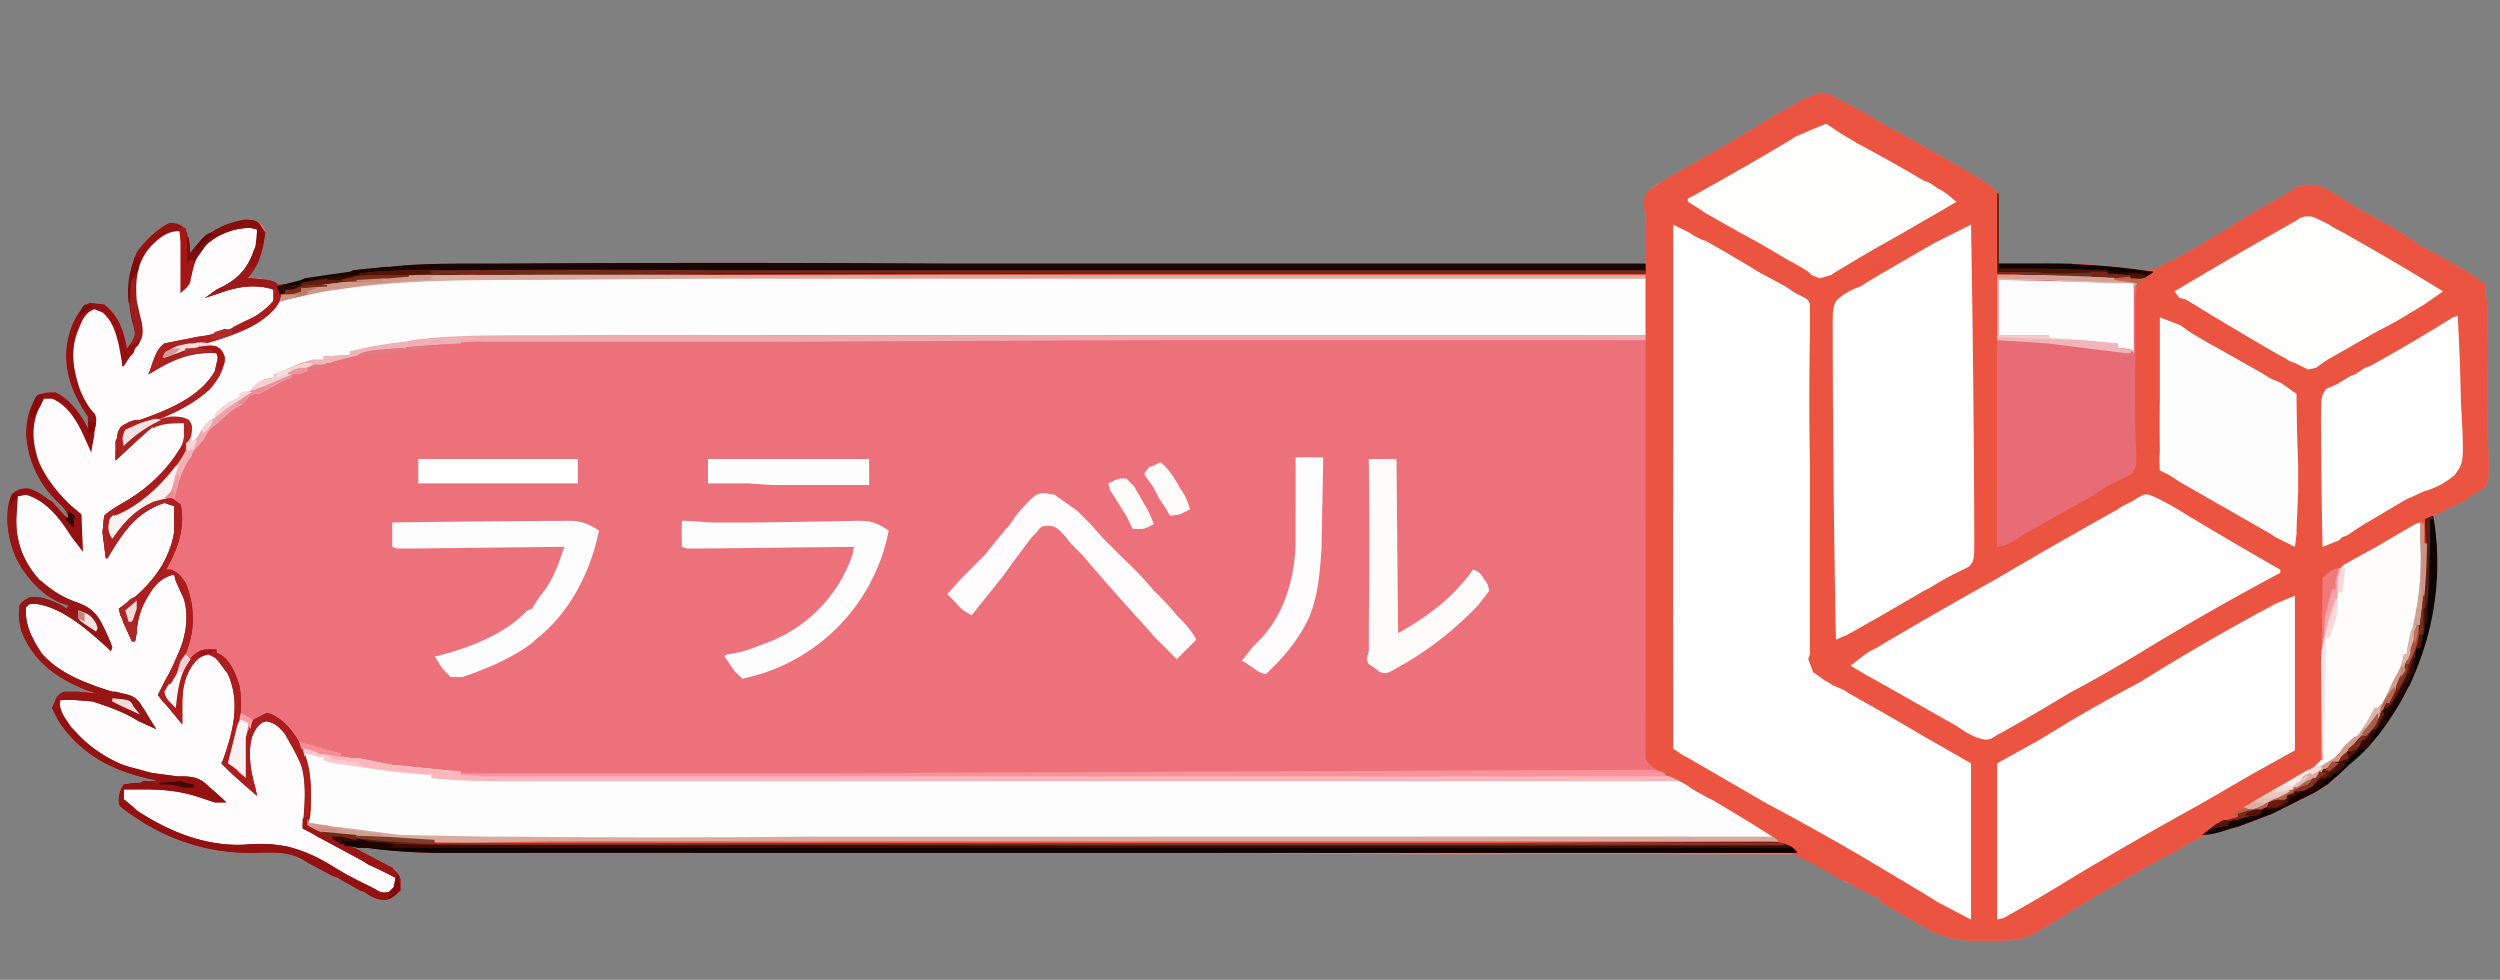 <svg xmlns="http://www.w3.org/2000/svg" width="1536" height="602"><rect width="100%" height="100%" fill="#808080" stroke="none"/><path fill="#EC717B" d="m1124 58 21 11a584 584 0 0 0 28 16c48 27 48 27 55 34v12a1962 1962 0 0 1 0 31h4a7814 7814 0 0 1 21 0 384 384 0 0 1 64 4c6 1 10-2 15-5l3-1a843 843 0 0 0 47-28l23-13 3-2 3-2c5-2 10-2 16 0a144 144 0 0 1 18 11l20 11a198 198 0 0 1 22 14 682 682 0 0 1 27 15l3 2 2 1 3 2 5 4v7l1 3a839 839 0 0 1 0 64 1405 1405 0 0 0 1 33c0 13 0 13-2 17l-6 4-3 2-3 2-3 2-3 1-4 2-10 5v4a171 171 0 0 1-52 149l-2 2c-6 6-12 11-19 15l-14 7-10 5-2 1-21 8-4 1-15 4-11 5-4 2-2 2-12 6a1514 1514 0 0 0-50 29l-21 13-5 3c-9 5-18 5-28 5h-9c-12 0-21-2-31-8l-9-5a1381 1381 0 0 1-19-11v-2l-3-1-8-4-4-2-3-2-3-1a4267 4267 0 0 1-15-9l-2-1a10524 10524 0 0 0-12-7h-9a16010 16010 0 0 0-21 0h-13a14021 14021 0 0 0-169 0h-4a781890 781890 0 0 1-174-1h-3a733543 733543 0 0 1-438 0 335 335 0 0 1-47-3l-3-1h-9l3 1a2873 2873 0 0 1 19 10l3 2c3 2 5 4 6 7v7c-3 3-5 5-9 6-5 0-9-2-13-5l-3-1a1226 1226 0 0 1-14-8l-3-1a906 906 0 0 0-15-8c-11-8-23-6-36-6-25 0-49-8-70-22l-3-2c-7-5-7-5-7-8 0-4 1-7 3-10l7-1h3l2-1h9l-3-1c-24-5-44-15-58-36l-4-8 2-5 1-2c2-2 3-3 6-3h7a125 125 0 0 1 8 0c-17-6-33-16-41-33-3-6-4-13-3-20 2-3 3-3 6-5 7-1 14 2 20 5l3 2 1-2-3-1c-12-4-23-16-29-28-5-12-8-27-3-39 3-3 5-4 10-4 5 1 9 4 13 7l2 1 8 9 2 1c-1-4-3-6-6-9a62 62 0 0 1-20-42c0-9 2-17 7-24 4-2 7-2 11-2 9 4 16 14 20 22v-7l-2-3c-9-14-14-29-10-46 2-8 6-17 13-21l9 1c9 7 12 16 14 27 4-5 4-5 5-10l-2-7c-3-14-3-28 3-42 5-7 12-14 20-18 3 0 5 0 8 2l3 4 2 13 1-2c7-10 16-15 28-18l3-1 9 1c3 2 4 3 5 6 0 11-5 21-11 29h9l6 3c5 2 11 0 16-1l6-2h3l23-4 2-1a2635 2635 0 0 1 20-2h2c17-2 35-2 52-2h12a22046 22046 0 0 1 281 0h112a5083850 5083850 0 0 0 315 0 1579796588 1579796588 0 0 0 0-32l-1-3c0-5 1-6 3-10l7-5 2-1 2-1 3-2 30-17 40-24 3-1a2999 2999 0 0 0 6-4l2-1c6-3 10-4 16-3Z"/><path fill="#EB5441" d="m1124 58 21 11a584 584 0 0 0 28 16c48 27 48 27 55 34v12a1962 1962 0 0 1 0 31h4a7814 7814 0 0 1 21 0 384 384 0 0 1 64 4c6 1 10-2 15-5l3-1a843 843 0 0 0 47-28l23-13 3-2 3-2c5-2 10-2 16 0a144 144 0 0 1 18 11l20 11a198 198 0 0 1 22 14 682 682 0 0 1 27 15l3 2 2 1 3 2 5 4v7l1 3a839 839 0 0 1 0 64 1405 1405 0 0 0 1 33c0 13 0 13-2 17l-6 4-3 2-3 2-3 2-3 1-4 2-10 5v4a171 171 0 0 1-52 149l-2 2c-6 6-12 11-19 15l-14 7-10 5-2 1-21 8-4 1-15 4-11 5-4 2-2 2-12 6a1514 1514 0 0 0-50 29l-21 13-5 3c-9 5-18 5-28 5h-9c-12 0-21-2-31-8l-9-5a1381 1381 0 0 1-19-11v-2l-3-1-8-4-4-2-3-2-7-3-3-2a741 741 0 0 0-37-19h-7a3605 3605 0 0 1-16 0h-13a13653 13653 0 0 0-167 0h-4a1000788 1000788 0 0 1-379-1H267v-2h-3a365 365 0 0 1-75-9v-3c2-14 3-29-3-42l-2-6 3 1 5 1 2 1 15 4v2h3a11712 11712 0 0 1 7 1h2l2 1 6 1a86 86 0 0 0 19 3 1700 1700 0 0 1 35 3v2l740 1v-2l-2-1c-4-1-8-4-10-8v-24a23204 23204 0 0 0 0-125v-2a735345 735345 0 0 0 0-109H804a1075312 1075312 0 0 0-98 0h-3a245187 245187 0 0 1-350 1c-66-1-66-1-132 9h-6v2l-10 1h-6v2l-10 2-12 5-8 2-1 3-4 2c-3 0-5 1-8 3l-1 3-4 3a193 193 0 0 0-20 14l-9 10c-1 2-3 4-6 5v-2l1-4v-3c0-3 0-3-2-5-3-3-5-2-9-2h-7c3-3 6-4 10-6 11-5 23-13 27-25l1-7c-1-3-1-3-4-5-9-2-18 0-26 4l-7 2c1-4 3-4 6-6l9-2c20-4 43-10 56-27l1-2c2-3 4-3 7-4h6v-2h2l8-1 3-1 14-2c39-7 80-5 120-5a13305 13305 0 0 0 126 0h4a532576 532576 0 0 0 233 0h4a1662713 1662713 0 0 0 312 0v-2a2035 2035 0 0 1 0-35l-1-3c0-7 0-7 3-11l3-2 2-1 2-2 2-1 2-1 3-2 30-17 40-24 3-1a2999 2999 0 0 0 6-4l2-1c6-3 10-4 16-3Z"/><path fill="#FEFEFE" d="m1028 138 10 5 3 2 4 2 3 1a1006 1006 0 0 1 34 20l2 1a5947 5947 0 0 0 13 7l3 2 3 2 2 1c6 3 6 3 7 6v19a2150 2150 0 0 0 0 78v32a15416 15416 0 0 0 0 86l-1 3 3 8 7 5 2 1 3 2 7 3 3 2a2216 2216 0 0 1 47 27l28 16v96l-21-11-3-2-25-15a1592 1592 0 0 0-74-42l-2-1-12-7-38-22-2-1-6-4v-39a22926 22926 0 0 1 0-145v-3a1129289 1129289 0 0 0 0-135Z"/><path fill="#FEFDFD" d="m184 456 3 1 5 1 2 1 15 4v2h3l5 1h4a7709736732 7709736732 0 0 1 20 4h2a1468 1468 0 0 0 40 4v2h214a340169 340169 0 0 1 102-1h3a77902 77902 0 0 0 233 0h4a17112 17112 0 0 0 159 0c16 0 29 0 42 10l9 5 4 2 20 12 16 10v1a773271 773271 0 0 1-350 0h-4a317819 317819 0 0 0-258 0h-4a69686 69686 0 0 0-139 0c-115 1-115 1-144-9v-3a1035 1035 0 0 0 0-14c1-10-1-18-4-27l-2-6ZM293 171h12a21928 21928 0 0 1 150 0h3a1613102 1613102 0 0 0 235 0h4a5056650 5056650 0 0 0 101 0h213v35H804a1075321 1075321 0 0 0-98 0h-3a245187 245187 0 0 1-225 0h-3a53742 53742 0 0 1-122 1c-66-1-66-1-132 9h-6v2l-10 1h-6v2l-10 2-12 5-8 2-1 3-4 2c-3 0-5 1-8 3l-1 3-4 3a193 193 0 0 0-20 14l-9 10c-1 2-3 4-6 5v-2l1-4v-3c0-3 0-3-2-5-3-3-5-2-9-2h-7c3-3 6-4 10-6 11-5 23-13 27-25l1-7c-1-3-1-3-4-5-9-2-18 0-26 4l-7 2c1-4 3-4 6-6l9-2c18-3 42-9 53-24 7-8 21-8 31-10h2a450 450 0 0 1 51-6l41-1Z"/><path fill="#FEFCFC" d="M157 139c2 2 2 2 2 5l-3 12v2c-4 10-11 15-20 20l-3 1-6 3 2-1c11-5 24-9 37-5l4 4c0 4-1 5-3 7-15 16-40 22-61 24h-5l-1 2-5 10-1 2-2 4 2-1c9-7 19-12 32-12h7c2 3 2 4 2 8-5 13-17 20-28 26-25 12-25 12-33 12a4047 4047 0 0 0-2 11v2l-1 2v5l2-2c10-10 21-21 35-21 5 0 5 0 7 2-1 16-12 27-23 38-8 7-17 13-27 18l1 25 1-2c3-7 7-12 12-18l2-2c5-6 13-10 21-12l5 1c2 3 1 6 1 9v3c0 17-9 32-22 44-10 9-10 9-13 9l1 2 3 7 1 2 1 3 1 2 1 4h2v-2c0-13 4-25 13-34 5-5 5-5 9-5h2a1875 1875 0 0 1 4 9c6 11 5 24 1 35-2 9-7 16-11 24l-3 6 13 17v-15c0-9 2-16 8-23 3-2 5-4 9-5 6 2 9 6 12 11 9 17 5 34-1 51l-2 6 8 8 3 2 2 2 2 2 5 4-1-2v-3l-1-2c-3-10-4-22 1-32l5-6c7 0 11 5 16 10 9 11 11 22 11 35v3c0 7 0 13-2 19l3 1 11 5 4 3 3 1 16 9a7371 7371 0 0 1 10 6l3 1 7 4c0 4 0 5-2 8-3 3-4 2-8 2l-8-4a2761 2761 0 0 0-8-4l-18-10a5229 5229 0 0 1-16-8c-4-3-8-4-13-3h-10c-10 0-20 0-30-2h-2c-20-5-37-14-53-27l1-6c13-4 29-1 41 2l3 1 18 5a3499 3499 0 0 0-8-7l-3-3-2-2c-4-3-6-2-10-2-25-1-49-9-67-26-5-6-12-13-12-21l3-3h10l11 2 3 1c9 3 17 7 24 11l7 3c-6-12-6-12-17-19l-12-3c-17-3-34-14-44-28-4-7-7-15-6-23 2-2 3-3 6-3 19 4 33 16 47 29a4860 4860 0 0 0-6-13l-1-2-1-3c-2-5-5-6-10-8-18-8-31-18-39-35-2-7-2-12-2-19v-2c0-5 0-9 2-13 5-1 8 0 12 2 12 8 20 20 27 32v-22l-4-2c-13-12-24-25-26-44-1-9 1-16 5-24 2-2 2-2 5-2 7 1 13 8 17 14l4 7 1 2 3 8c2-6 5-15 2-21l-2-3c-9-11-12-27-11-40 2-8 6-16 12-22 3 0 5 0 8 3 8 9 10 20 12 32l6-8 1-2c3-4 4-6 4-11l-1-3-1-3-1-3c-2-12-3-26 3-37 5-6 11-13 18-16h5c2 2 2 2 2 5v7a1294 1294 0 0 1 0 25c3-3 4-6 5-10 2-10 6-16 14-22 8-5 17-7 26-7Z"/><path fill="#931211" d="m159 137 4 6c-1 10-4 21-11 28h2a483322395 483322395 0 0 0 13 3c5 2 11 0 16-1l6-2h3l23-4 2-1a2635 2635 0 0 1 20-2h2c17-2 35-2 52-2h12a22046 22046 0 0 1 281 0h112a5083850 5083850 0 0 0 315 0v6H797a1154666 1154666 0 0 0-102 0h-3a263246 263246 0 0 1-363 1c-61-1-61-1-122 6l-22 2v2h-3c-6 1-6 1-11 6l-1 3c-12 16-37 21-55 25l-4 1c-3 0-5 1-7 3h-3l1 2 2-1 4-1 3-2c7-3 14-3 22-2 3 2 3 3 5 6 0 8-4 14-9 20-14 13-34 20-52 26l-1 8 2-2c9-8 9-8 15-11l2 1-10 9-14 13v-12l1-2c0-3 1-6 4-8l4-2 3-1h3c17-6 37-14 46-30l2-9-1-2c-16-1-27 4-40 12l-2 1 1-2 2-6c2-5 3-8 7-11l20-4c17-2 35-9 47-22v-7c-11-4-22-2-33 2l-3 1-6 2 7-5c13-6 19-12 24-27l1-10-4-1c-11 0-20 4-28 11-6 6-7 13-9 21-1 4-3 5-6 8v-3a5969 5969 0 0 0 0-26v-8l-1-1c-7 0-12 4-17 9-9 10-10 21-9 34l3 13c1 5 1 8-1 12l-1 2-2 2-1 3-2 2-4 6h-1v-2a851 851 0 0 0-2-11c-2-8-4-15-10-20l-5-2c-6 2-8 8-10 13-5 12-3 24 1 36 2 5 5 11 9 15 2 3 1 7 0 10v3l-2 11-4-9c-4-9-10-20-20-24h-5l-2 4-1 2c-5 10-4 22 0 33 4 9 10 17 17 24l2 2 7 6 1 23-7-9c-7-11-15-22-28-26l-5 1-1 14v2c0 13 5 25 14 35 7 6 14 11 23 14 8 3 12 6 16 14a148 148 0 0 1 5 11l1 3-1 2-2-2c-12-11-28-25-44-27-4 0-4 0-6 2-1 11 4 20 10 29 11 12 27 18 43 23h2l4 1c5 1 8 2 11 6a189 189 0 0 1 5 8l5 8-11-5c-8-5-16-8-25-11l-3-1-12-1h-8c-1 7 3 11 7 17l2 2a80 80 0 0 0 48 26l15 2c8 0 13 0 19 6a272 272 0 0 1 9 8l2 2h-7l-3-1-6-2c-12-4-22-5-35-5H76v6l6 5 2 2c20 13 42 22 66 21 21-2 36 2 54 13a196 196 0 0 0 20 11l6 3c3 2 5 3 9 2l3-3 1-6-2-1-15-7-3-2-26-14-2-1-3-2-6-3v-2c2-19 3-38-9-54-3-4-7-8-12-10l-5 1c-7 8-7 17-6 27a155 155 0 0 0 4 18l-15-13-2-2-5-5 1-2c6-17 11-35 3-53l-6-8-2-2-4-2c-5 1-7 3-10 7-5 8-6 15-6 24v12l-10-12-2-2-3-4 4-8c9-16 17-33 12-51l-5-11-1-4c-9 2-13 8-17 15a45 45 0 0 0-6 21l-1 5h-2l-4-9-1-2-1-3-1-2-1-4 6-4c14-11 25-25 28-43v-16l-6-2c-18 6-26 19-35 34h-1l-1-8-1-8 1-10c4-4 10-7 15-10 13-8 25-19 33-33l3-3c-2 14-14 25-24 33-8 5-15 11-23 15v6l1 5 1-2 10-11 2-1c6-6 13-11 22-11l7 5c3 14-2 28-9 40h3c5 2 6 4 9 8 5 12 6 26 2 38-3 10-7 19-13 27v5l4 6v-3c1-8 2-14 6-21l2-3c3-4 7-8 12-8h6v2l2 1c6 3 10 12 12 19 2 10 1 19-1 28v3l-4 10v8l4 4 2 2 2 1v-13c0-9 2-15 6-22l8-4c8 2 14 9 18 15 7 11 9 21 9 35v3c0 6 0 11-2 16l5 1 3 1 27 4h4l12 1 8 1 19 1v2h240a854913 854913 0 0 1 114 0h3a196218 196218 0 0 0 262 0h4a43146 43146 0 0 0 196-1c7 0 13 1 18 6v1H861a4388064 4388064 0 0 1-115 0h-4a1005706 1005706 0 0 0-265 0h-4a220993 220993 0 0 0-199 0 333 333 0 0 1-47-3l-3-1h-9l3 1a2873 2873 0 0 1 19 10l3 2c3 2 5 4 6 7v7c-3 3-5 5-9 6-5 0-9-2-13-5l-3-1a1226 1226 0 0 1-14-8l-3-1a906 906 0 0 0-15-8c-11-8-23-6-36-6a125 125 0 0 1-73-24c-7-5-7-5-7-8 0-4 1-7 3-10l7-1h3l2-1h9l-3-1c-24-5-44-15-58-36l-4-8 2-5 1-2c2-2 3-3 6-3h7l11 1-3-1c-17-6-33-16-41-33-3-6-4-13-3-20 2-3 3-3 6-5 7-1 14 2 20 5l3 2 1-2-3-1c-12-4-23-16-29-28-5-12-8-27-3-39 3-3 5-4 10-4 5 1 9 4 13 7l2 1 8 9 2 1c-1-4-3-6-6-9a62 62 0 0 1-20-42c0-9 2-17 7-24 4-2 7-2 11-2 9 4 16 14 20 22v-7l-2-3c-9-14-14-29-10-46 2-8 6-17 13-21l9 1c9 7 12 16 14 27 4-5 4-5 5-10l-2-7c-3-14-3-28 3-42 5-7 12-14 20-18 3 0 5 0 8 2l3 4 2 13 1-2c8-11 19-16 32-19 4 0 6 0 9 2Z"/><path fill="#FEFEFE" d="M1410 366v95l-27 15-12 7-19 11a2409 2409 0 0 0-80 46 954 954 0 0 1-41 24l-4 1v-96l27-15 18-11a1006 1006 0 0 1 43-24 1378 1378 0 0 1 83-48l7-3 5-2ZM1323 305a163 163 0 0 1 20 11 2837 2837 0 0 0 58 34v2l-2 1a1715 1715 0 0 0-84 48 840 840 0 0 1-44 25 1304 1304 0 0 1-41 24l-2 1-5 3c-4 1-5 0-9-1l-6-3-3-2-3-2a14944 14944 0 0 0-53-30l-2-1-10-6 9-7 3-2 4-2 5-3a3252 3252 0 0 1 68-39 3418 3418 0 0 1 75-43l3-2 6-3c8-5 8-5 13-3ZM1211 138a13393 13393 0 0 1 2 191c0 15 0 15-3 19l-12 6a233 233 0 0 0-12 7l-4 2a2218 2218 0 0 1-47 27l-7 3a10203 10203 0 0 1-2-191c0-12 0-12 2-17 4-4 9-7 15-9l8-5a7242 7242 0 0 1 38-22l22-11Z"/><path fill="#E76C76" d="m1227 169 72 1v2h2l13 1-1 2-1 7v35a2164 2164 0 0 0 0 51c1 18 1 18-2 23l-12 6-4 2-3 2-3 2-3 2a11169 11169 0 0 0-41 23l-3 2-5 3-2 1-2 1-5 1V169Z"/><path fill="#FEFEFD" d="m1420 133 3 1a862568928 862568928 0 0 0 8 4l3 2 4 2a1745 1745 0 0 1 63 37l-10 7-3 2a28742 28742 0 0 1-15 9l-15 8a4353 4353 0 0 1-28 16l-3 2-4 3-5 1-8-4-3-1-3-2-4-2a2444 2444 0 0 1-57-34l-4-1-3-4a3449 3449 0 0 1 74-43l3-2 3-1h4ZM1122 76l3 2a1234 1234 0 0 0 6 4l10 6a1030 1030 0 0 1 41 23l3 1 6 4 2 1 3 2 6 5a3777 3777 0 0 1-45 26l-2 1a2261 2261 0 0 0-27 16l-3 2-7 2-5-2-2-2-3-2-7-4-2-1-17-10-9-5-2-1a5039 5039 0 0 1-23-13l-3-2-3-2-5-3v-2l2-1a2073 2073 0 0 0 61-35l3-2a958 958 0 0 1 19-8Z"/><path fill="#FEFDFD" d="m1327 195 13 5 4 3 3 2 12 7 2 1a10782 10782 0 0 0 30 17l3 2 2 1 5 2 10 7a1141 1141 0 0 0 1 43v17l-1 23v3l-1 8-10-5-2-1-3-2a1021954337 1021954337 0 0 0-56-32l-3-2-3-2-6-3a81 81 0 0 1 0-12 1298 1298 0 0 1 0-32v-50Z"/><path fill="#FEFEFE" d="M1510 194a1484 1484 0 0 1 2 53c2 37 2 37-4 45-6 5-12 8-19 10l-11 5a7655 7655 0 0 1-27 16l-3 2-6 4-3 1-2 2-10 4a4000 4000 0 0 1-1-76c0-16 0-16 3-21l7-3 3-2 2-1 3-2 3-1 6-4 3-1a1105 1105 0 0 0 51-30l3-1Z"/><path fill="#FEFDFC" d="M1487 321a173 173 0 0 1-7 76l-1 5h-2v2c-1 7-4 12-7 17l-3 5-1 2-2 4-3 3c-3 1-3 3-4 6-3 6-8 11-13 15l-5 5c-7 7-14 14-23 17l-6 5a331034553 331034553 0 0 1-17 10l-3 1c-7 3-7 3-11 2l2-1 3-2 3-2a8131 8131 0 0 0 31-18l3-1 1-1 4-4v-9a861 861 0 0 0 0-50c0-10 2-18 6-28l3-12v-2l1-9c0-4 1-7 4-10l9-5 11-6a1644 1644 0 0 1 24-14l3-1Z"/><path fill="#190600" d="M291 162h12a22046 22046 0 0 1 281 0h112a5083850 5083850 0 0 0 102 0h213v6H797a1154675 1154675 0 0 0-102 0h-3a263246 263246 0 0 1-234 0h-3a57697 57697 0 0 1-126 1c-61-1-61-1-122 6l-22 2v2c-5 2-8 2-13 2l-2-5 15-4 2-1a1642 1642 0 0 1 28-4l2-1a2635 2635 0 0 1 20-2h2c17-2 35-2 52-2Z"/><path fill="#FEFDFD" d="M419 320h3l15 1h25a6180 6180 0 0 0 64-1h3c7 0 11 2 17 6a115 115 0 0 1-90 91l-5-5-2-3-4-6 2-1c8-1 14-3 21-6l3-1a88 88 0 0 0 53-55v-2l1-2h-4a43617 43617 0 0 1-91 1h-8l-3-1a210 210 0 0 1 0-16ZM241 321a11039 11039 0 0 1 106-1h3c7 0 12 2 18 6-5 25-18 51-39 67l-2 2c-12 9-26 15-40 20l-3 1h-7l-5-5-2-3-3-5h2c19-5 41-13 55-28l3-1 1-2 4-6c6-7 10-16 13-25l1-3 1-2h-4a43617 43617 0 0 1-91 1h-8l-3-1v-15Z"/><path fill="#0F0300" d="M204 514a853 853 0 0 1 19 2c21 4 43 3 65 3h13a14204 14204 0 0 0 227 0h94a367982 367982 0 0 0 266 0h3a51215 51215 0 0 0 203 0h3c4 1 5 2 7 5H861a4388064 4388064 0 0 1-115 0h-4a1005706 1005706 0 0 0-265 0h-4a220993 220993 0 0 0-199 0 352 352 0 0 1-67-6l-2-2-1-1v-1Z"/><path fill="#FEFCFC" d="m648 304 14 10 1 1 5 5 2 2 8 9 12 12a218 218 0 0 1 19 20 155 155 0 0 1 14 15c4 4 9 9 12 15l-12 12a4876 4876 0 0 0-13-13l-8-9a1562 1562 0 0 1-37-42l-7-7-4-5c-3-3-5-6-10-6-4 0-5 1-7 4l-3 3a667 667 0 0 0-17 23l-20 25c-4-2-7-4-10-8l-1-1-4-4 9-10 11-11 3-3 13-16 2-2 4-6c13-15 13-15 24-13Z"/><path fill="#EDABB0" d="M322 206h11a10092 10092 0 0 1 144 0h3a745554 745554 0 0 0 531 0v3h-2a1811515 1811515 0 0 0-305 0h-3a747910 747910 0 0 1-228 1h-3a164441 164441 0 0 1-167 0h-3a116 116 0 0 0-21 1 306 306 0 0 0-74 11l-2 1h-3l-3 1-8 2v2l-10 2v2l-3 1a12761 12761 0 0 0-17 9h-3l-3 1-1 2-4 4c-16 7-30 27-37 43l-2 6-2 8h-4c-10 1-20 7-26 14l-8 11c-2-3-3-6-2-10 0-3 2-4 5-6l2-1 4-2 2-2c14-8 27-20 34-35v-3l-2 1 1-4v-9c-7 0-13 0-19 3l-1-2-18 13 1-9 12-5 2-1a43 43 0 0 1 15-3c5 0 7 0 11 2 3 5 2 9 1 14 3-2 4-2 6-6 3-6 8-9 14-13l4-3 2-2a650 650 0 0 0 6-4l2-2 4-1v-2c2-3 5-5 8-6l5-1 1-1c3-3 5-3 9-5l7-3a100 100 0 0 1 7-2h7v-2l16-1v-2c11-3 23-5 34-6l4-1c23-3 46-3 69-3Z"/><path fill="#FEFBFB" d="M841 282h17l1 107c18-10 34-22 46-39 4 1 5 3 7 6l2 3 1 4-7 9-2 2a201 201 0 0 1-47 36c-7 4-7 4-11 3l-4-3-3-2c-2-3-1-4 0-8v-15a6057 6057 0 0 0 0-103Z"/><path fill="#FEFDFD" d="M1228 172a7452 7452 0 0 1 83 2v43l-1-2-5-1h-4v-3h-3l-24-1-15-2v-2h-31v-34Z"/><path fill="#FBB7BC" d="m184 456 3 1 5 1 2 1 15 4v2h3l5 1h4a7709736732 7709736732 0 0 1 20 4h2a1468 1468 0 0 0 40 4v2h2a633280 633280 0 0 1 314 0h4a261456 261456 0 0 0 234 0h3a57498 57498 0 0 0 175 0c6 0 10 0 15 3v1H817a1676293 1676293 0 0 1-100 0h-4a383086 383086 0 0 0-231 0h-4a84062 84062 0 0 0-158 0c-18 0-37 0-55-2v-2h-2a463 463 0 0 1-64-9v-2h-3l-8-2-1 2-3-9Z"/><path fill="#FEFCFC" d="M796 281h17l-1 52v3c-1 15-2 30-8 44l-1 2c-5 10-12 19-20 27l-2 2-3 3c-4 0-7-3-10-5l-3-2-2-1 7-9c18-16 25-39 26-62v-17a5758 5758 0 0 0 0-37Z"/><path fill="#AC1E1E" d="M114 271v6c-10 19-28 32-46 42v6l1 5 1-2 10-11 2-1c6-6 13-11 22-11l7 5c3 14-2 28-9 40h3c5 2 6 4 9 8 5 12 6 26 2 38-3 10-7 19-13 27v5l4 6v-3c1-8 2-14 6-21l2-3c3-4 7-8 12-8h6v2l2 1c6 3 10 12 12 19 2 10 1 19-1 28v3l-4 10v8l4 4 2 2 2 1v-13c0-9 2-15 6-22l8-4c8 2 14 9 18 15 7 11 9 22 9 35v9l-2 6h-2v-2c1-27 1-27-12-50-5-6-5-6-12-8-4 2-6 5-8 9-3 11-1 22 2 32l1 5a379 379 0 0 1-22-20l1-2c6-17 11-35 3-53l-6-8-2-2-4-2c-5 1-7 3-10 7-5 8-6 15-6 24v12l-10-12-2-2-3-4 4-8c9-16 17-33 12-51l-5-11-1-4c-9 2-13 8-17 15a45 45 0 0 0-6 21l-1 5h-2l-4-9-1-2-1-3-1-2-1-4 6-4c14-11 25-25 28-43v-16l-6-2c-18 6-26 19-35 34h-1l-1-8-1-8 1-10c4-4 10-7 15-10 14-8 25-19 33-33l2-3Z"/><path fill="#621A07" d="M198 511h11a47 47 0 0 0 11 2h7l10 1 10 1 20 1v2h829l1 2H854a1457680 1457680 0 0 1-115 0h-4a333008 333008 0 0 0-264 0h-4a73060 73060 0 0 0-233-2c-7 0-15-1-22-3h-6c-4 0-5-1-8-3v-1Z"/><path fill="#D7AA9F" d="m189 503 1 3h2l9 1 3 1h3a1314231428 1314231428 0 0 0 39 5l53 1h12a8811 8811 0 0 0 187 0 340107 340107 0 0 0 122 0h4a1702290 1702290 0 0 0 115 0h92a351494 351494 0 0 1 250 0h6c3 0 4 1 6 3H856a1044280 1044280 0 0 1-113 0h-4a237570 237570 0 0 0-258 0h-4a52015 52015 0 0 0-139 0c-69 1-69 1-103-2h-3c-35-2-35-2-43-8v-4Z"/><path fill="#6E2B19" d="M270 166h12a11662 11662 0 0 1 155 0h3a858856 858856 0 0 0 352 0h219v2H797a1154658 1154658 0 0 0-102 0h-3a263246 263246 0 0 1-234 0h-3a57697 57697 0 0 1-126 1c-61-1-61-1-122 6l-22 2v2c-4 2-8 2-12 2l2-1v-2l10-2v-2a147 147 0 0 1 27-3l9-1v-2c16-2 33-2 49-2Z"/><path fill="#D7ABA0" d="M280 169h12a11338 11338 0 0 1 153 0h3a836118 836118 0 0 0 240 0h3a2617274 2617274 0 0 0 104 0h216v2H796a1160861 1160861 0 0 0-102 0h-3a264667 264667 0 0 1-234 0h-3a58009 58009 0 0 1-127 1c-52 0-104 0-155 13l1-4 4-1 2-1h6v-2h2l8-1 3-1 16-2c22-4 44-4 66-4Z"/><path fill="#F9929A" d="M1023 475v2H811a3331554 3331554 0 0 1-100 0h-4a764517 764517 0 0 0-231 0h-3a168094 168094 0 0 0-170 0h-3l-17-1v-1h158a2628757 2628757 0 0 0 76 0h2a546258 546258 0 0 1 491-2h6l7 2Z"/><path fill="#931211" d="M34 431h2l1 4c5 15 20 26 34 33 6 3 13 4 19 6l4 1 15 2c8 0 13 0 19 6a272 272 0 0 1 9 8l2 2h-7l-3-1-6-2c-12-4-22-5-35-5H76v6l6 5 2 2c20 13 42 22 66 21 21-2 36 2 54 13a196 196 0 0 0 20 11l6 3c3 2 5 3 9 2l3-3 1-6-2-1-15-7-3-2-26-14-2-1-3-2-6-3v-6l3-1v5l12 3-2 2 3 1a945 945 0 0 1 35 19l3 1c3 2 5 4 6 7v7c-3 3-5 5-9 6-5 0-9-2-13-5l-3-1a1226 1226 0 0 1-14-8l-3-1a906 906 0 0 0-15-8c-11-8-23-6-36-6-25 0-49-8-70-22l-3-2c-7-5-7-5-7-8 0-4 1-7 3-10l7-1h3l2-1h9l-3-1c-24-5-44-15-58-36l-4-8 2-4Z"/><path fill="#120400" d="M1495 317a172 172 0 0 1-31 131c-6 8-13 16-21 22l-2 2c-6 6-12 11-19 15l-14 7-10 5-2 1-21 8-4 1c-6 2-12 4-18 4l9-7 4-1 9-3v-2a4053 4053 0 0 1 10-3l8-1 1-3 11-2v-2h2l2-1 1-3 7-2 3-3 1-2h2l1-2c1-3 3-3 6-4l2-2 1-2h4l1-2 5-5 6-7 2-2h3l1-2 3-4c3-3 4-5 5-9l3-5h2l5-11 3-6 3-11 6-20h2l1-8v-2a327 327 0 0 0 2-55l5-2Z"/><path fill="#FEFDFD" d="M435 282h99v16h-60l-14-1h-25v-15Z"/><path fill="#FEFEFE" d="M257 282h98v15h-98v-15Z"/><path fill="#961515" d="m8 307 2 1v12c0 14 5 26 14 36 7 6 14 11 23 14 8 3 12 6 16 14a148 148 0 0 1 5 11l1 3-1 2-2-2c-12-11-28-25-44-27-4 0-4 0-6 2-1 11 4 20 10 29 11 12 27 18 43 23h2l4 1c5 1 8 2 11 6a189 189 0 0 1 5 8l5 8-11-5c-8-5-16-8-25-11l-3-1-12-1h-8l-1 2-1-3 4-4h9l11 1-3-1c-17-6-33-16-41-33-3-6-4-13-3-20 2-3 3-3 6-5 7-1 14 2 20 5l3 2 1-2-3-1c-12-4-23-16-29-28-4-9-7-21-4-31l2-5Z"/><path fill="#EEB3B7" d="M286 207h7v1l-10 1v2h-4a321 321 0 0 0-70 10l-4 1-2 1h-3l-3 1-8 2v2l-10 2v2l-3 1-5 2-2 1-10 6h-3l-3 1-1 2-4 4c-16 7-30 27-37 43l-2 6-2 8h-4c-10 1-20 7-26 14l-8 11c-2-3-3-6-2-10 0-3 2-4 5-6l2-1 4-2 2-2c14-8 27-20 34-35v-3l-2 1 1-4v-9c-7 0-13 0-19 3l-1-2-18 13 1-9a1587 1587 0 0 1 27-9h2c5 0 7 0 11 2 3 5 2 9 1 14 3-2 4-2 6-6 3-6 8-9 14-13l4-3 2-2 4-3 2-1 2-2 4-1v-2c2-3 5-5 8-6l5-1 1-1c3-3 5-3 9-5l7-3 5-1 2-1h7v-2l16-1v-2a420 420 0 0 1 71-9Z"/><path fill="#AC2020" d="M159 149h1c1 9-3 15-8 22h2c13 1 13 1 16 3 2 3 3 5 3 8-2 8-10 13-17 17-14 8-29 13-45 15-3 0-5 1-7 3h-3l1 2 2-1 4-1 3-2c7-3 14-3 22-2 3 2 3 3 5 6 0 8-4 14-9 20-14 13-34 20-52 26l-1 8 2-2c9-8 9-8 15-11l2 1-10 9-14 13v-12l1-2c0-3 1-6 4-8l4-2 3-1h3c17-6 37-14 46-30l2-9-1-2c-16-1-27 4-40 12l-2 1 1-2 2-6c2-5 3-8 7-11l20-4c17-2 35-9 47-22v-7c-11-4-22-2-33 2l-3 1-6 2 7-5c13-6 19-12 24-26l2-3Z"/><path fill="#390C03" d="M204 514a853 853 0 0 1 19 2c21 4 43 3 65 3h13a14239 14239 0 0 0 191 0 364514 364514 0 0 0 248 1h4a3286906 3286906 0 0 1 356 0v1H848a4707475 4707475 0 0 1-119 0h-4a1079035 1079035 0 0 0-275 0h-3a237118 237118 0 0 0-227 0l-4-1c-4 0-8-2-12-5v-1Z"/><path fill="#7E3E2D" d="m219 513 48 3v2h829v1H856a1417777 1417777 0 0 1-113 0h-4a323629 323629 0 0 0-443 0c-26 0-51-1-77-4v-2Z"/><path fill="#080200" d="M1227 119h1v43h9a14066 14066 0 0 1 16 0 429 429 0 0 1 70 5c-5 4-7 4-13 4h-3l-21-1-59-2v-49Z"/><path fill="#EFB5B8" d="M1227 169a15371 15371 0 0 1 44 0h4l24 1v2h2l13 1-3 4v-3h-16l-22-1h-4l-10-1h-31v34h31v2h2l20 1 20 2v3l9 1-1 2h-3l-48-6-31-2v-40Z"/><path fill="#D09B8D" d="m1487 321 2 1v12h2c0 17-1 33-4 50h-2l-1 3c-6 26-6 26-11 35l-2 5-3 5h-2l-1 2c-6 16-6 16-13 19l-5 4-2 3h-2l-1 2c-2 3-4 6-8 7l-3 3-7 4-1 2-4 1-8 5-2-1 2-1 3-3c1-3 2-3 5-4l13-8 5-3 1-2c1-3 4-5 6-7l2-2 3-1 1-2 4-6 4-7 1-2h2l2-1 1-2 7-15c3-5 5-9 6-15h2v-3l3-12a181 181 0 0 0 5-55v-11Z"/><path fill="#FEFBFB" d="M713 284c5 4 8 9 11 14l1 2c3 4 5 8 6 13l-4 2-2 1-6 1-3-5-2-3-2-3-3-6-2-3-3-4-1-2 3-4 3-1 2-1 2-1ZM692 294l5 5 1 2a236330754 236330754 0 0 0 7 12l1 2 3 7-4 2-3 1h-6l-2-4-1-2-1-2-10-16-1-4 4-2 3-1h4Z"/><path fill="#AD2323" d="M114 271v6c-10 19-28 32-46 42v6l1 5 1-2 10-11 2-1c4-5 9-8 15-10 3 0 4 1 6 3h-2c-16 5-24 16-32 29l-3 5h-1l-1-8-1-8 1-10c4-4 10-7 15-10 14-8 25-19 33-33l2-3Z"/><path fill="#5A2011" d="m1494 317 1 2h-2v2c2 22 4 56-6 77h-2l-1 2v4l-1 3-3 7h-2v2c-2 7-5 14-11 20h-2l1-4h2l5-11 3-6 3-11 6-20h2l1-8v-2a327 327 0 0 0 2-55l4-2Z"/><path fill="#FAF1F1" d="m110 286-1 2-1 7c-2 8-2 8-5 11l-8 2c-12 5-19 13-26 23-2-3-3-6-2-10 0-3 2-4 5-6a11438933551 11438933551 0 0 1 8-5c9-5 17-12 24-20 4-4 4-4 6-4Z"/><path fill="#F1797B" d="M1438 349c-1 11-2 22-6 33-4 10-5 18-5 29a1585 1585 0 0 1 0 17v39h-1a19218 19218 0 0 1 1-112c3-3 7-6 11-6Z"/><path fill="#CE988B" d="m267 169-2 1v2h-3c-19 1-38 3-56 6h-3l-31 7 1-4 4-1 2-1h6v-2h2l8-1 3-1 16-2c18-3 35-4 53-4Z"/><path fill="#FAF1F2" d="m148 441 5 3-2 9v25l-1-1-2-2-2-2-6-4 3-12 3-12 2-4Z"/><path fill="#4B1103" d="m1464 436 1 4-3 5-1 2-5 5-2 3h-4v3c-1 4-2 6-5 8h-2v2h-2v2c-5 5-11 9-18 11l-5 4c-4 2-5 2-9 1l4-2 2-1 4-1 2-4h2l1-2c1-3 3-3 6-4l2-2 1-2h4l1-2 5-5 6-7 2-2h3l1-2 3-4c3-3 4-5 5-9l1-1Z"/><path fill="#0D0300" d="M1493 319h2c6 34-1 72-15 103l-2-3 2-3 4-13 1-5h2l5-32v-2l1-27a9639 9639 0 0 1 0-18Z"/><path fill="#9A1514" d="M189 502v5l12 3-2 2 3 1 13 7 3 2a997 997 0 0 1 23 11l3 5v2l-58-31v-6l3-1Z"/><path fill="#880D0D" d="m159 137 4 6-2 10c-2-2-3-2-3-5v-7l-4-1c-10 0-21 4-28 11l-5 7-1 2h-4l-1 3v-17h1l1 10 3-4c8-10 18-15 30-17 4 0 6 0 9 2Z"/><path fill="#9B1919" d="M159 149h1c1 9-3 15-8 22h2c11 1 11 1 16 3v4l-4-1c-11-2-20-1-31 3l-3 1-6 2 7-5c13-6 19-12 24-26l2-3Z"/><path fill="#D09F93" d="m1487 321 2 1v12h2c0 17-1 33-4 50h-2l-1 3-7 23h-1l1-8h2v-3l3-12a181 181 0 0 0 5-55v-11Z"/><path fill="#D3A296" d="M1227 169a12760 12760 0 0 1 44 0h4l24 1v2h2l13 1-3 4v-3h-2l-21-1-61-2v-2Z"/><path fill="#611E0D" d="M228 169a185516151 185516151 0 0 0 23 0v1h-3a438 438 0 0 0-63 7v2c-4 2-8 2-12 2l2-1v-2l10-2v-2a150 150 0 0 1 27-4h3l4-1h9Z"/><path fill="#AE2525" d="M105 256c5 0 7 0 11 2 3 4 2 6 1 11-2 3-2 3-5 4l1-4v-9c-7 0-13 0-19 3l-1-2-18 13 1-9a1587 1587 0 0 1 14-6l15-3Z"/><path fill="#AA1C1C" d="M114 271v6c-9 16-27 34-44 40 1-6 5-7 9-10 14-9 25-20 33-34l2-2Z"/><path fill="#6D3227" d="M1227 119h1v48h14a19589 19589 0 0 1 39 0c24 0 24 0 28 2v2l-23-1-59-2v-49Z"/><path fill="#FBEAE7" d="m1424 470 3 2-10 5-5 5-11 7-2 1-6 3-3 1c-7 3-7 3-11 2l2-1 43-25Z"/><path fill="#A51717" d="M110 140h4l1 6v3l1 2v9l3-1-1 7v2l-1 3v2c-1 3-4 5-6 7v-3a5852 5852 0 0 0 0-26v-2l-1-9Z"/><path fill="#AE2525" d="m82 367 2 1-2 3 3-2-3 12h2l-1 13h-2l-4-9-1-2-1-3-1-2-1-4 5-4 2-2 2-1Z"/><path fill="#E99097" d="M191 226h-2v2l-10 2v2l-3 1-5 2-2 1-10 6h-3l-3 1-1 2c-1 3-4 3-7 5-4 2-8 6-11 10l-6 4c7-18 36-29 52-36l2-1c3-2 6-3 9-1Z"/><path fill="#9B1D1D" d="M81 171h2v3c0 8 1 16 4 24v10l-6 4v-2l1-2 1-2-1-8c-2-6-2-11-2-17v-3l1-7Z"/><path fill="#100400" d="M1228 162h45v2h8v1h-53v-3Z"/><path fill="#4E1305" d="M1228 165a11715 11715 0 0 1 29 0l38 1v1l-23 1h-14l-10-1h-20v-2Z"/><path fill="#FBF5F5" d="m114 402 3 3-2 3c-5 8-6 18-7 27-6-6-6-6-7-10l4-7a1689 1689 0 0 0 6-12l3-4Z"/><path fill="#FBE4E2" d="M1435 368h1c1 9-2 16-5 24h-2l-1 72h-1a3190 3190 0 0 1-1-56c0-10 2-19 6-28l3-12Z"/><path fill="#6C200C" d="M1485 384h1c1 7-1 12-4 19l-2 9c-3 8-7 16-12 23l-3 1 1-4h2l5-11 3-6 3-11 6-20Z"/><path fill="#AA1D1C" d="m170 177 3 4c-3 9-9 14-17 18l-2 1c-4 3-8 4-12 5l1-4 8-4c7-3 14-7 18-14v-5l1-1Z"/><path fill="#B1614D" d="m1419 478 2 1c-3 4-6 5-11 7l-3 3h-2v2l-2 1h-3l-3 1-4 2c-4 4-10 4-15 5l-3 1h-3c3-3 6-4 10-5 9-2 16-6 23-10l3-2 9-5 2-1Z"/><path fill="#E37880" d="M283 211v1h-14v2a9910 9910 0 0 1-50 5c3-3 7-3 11-4h2a1251 1251 0 0 1 51-4Z"/><path fill="#1B0601" d="M204 514c7 0 15 1 22 3l15 1v3h-14c-9 0-16-1-23-6v-1Z"/><path fill="#EEB0B5" d="M293 207v1l-10 1v2h-4l-29 2 1-3 42-3Z"/><path fill="#D09E91" d="m189 503 1 3h2l30 5 11 1 4 2c-38-1-38-1-48-7v-4Z"/><path fill="#C89488" d="m1487 321 2 1v12h2l-2 38h-1v-3l-1-48Z"/><path fill="#F5D1D4" d="M187 223h6c-3 3-6 3-9 5l-21 9-8 3c1-3 2-4 5-6l6-1 3-2c3-3 5-3 9-5l9-3Z"/><path fill="#F6A1A8" d="M1437 349h1c-1 14-4 28-9 41h-1c0-6 0-11 2-16v-2a1032 1032 0 0 1 3-10h2v-6l1-3 1-4Z"/><path fill="#7F0D0D" d="m132 143 2 1-7 6-7 10h-4l-1 3v-17h1l1 10 1-2c9-11 9-11 14-11Z"/><path fill="#681A06" d="m1433 468 4 1c-1 3-3 5-6 7l-2 1-2 2-2 2c-10 6-10 6-14 6l-2-1 4-2 2-1 4-1 2-4h2l1-2c1-3 3-3 6-4l3-4Z"/><path fill="#5F1806" d="M1489 366h1v15l-3 17h-2a294768461 294768461 0 0 1-6 16c0-5 1-9 3-13 4-9 5-18 6-27l1-8Z"/><path fill="#521404" d="M265 166v2a321 321 0 0 1-44 1v-1c15-2 29-2 44-2Z"/><path fill="#FBC9CD" d="m186 459 17 5v2l4 1h5l2 1h5l4 3-9-1h-2c-5-1-9-1-13-3v-2h-3l-8-2-1 2-1-6Z"/><path fill="#AD2121" d="m114 394 2 1-7 18-1 2-3 5-4 1 6-14 4-9 3-4Z"/><path fill="#260901" d="M1483 404c1 4 1 5-1 9l-1 3-2 4v2l-4 8h-3l-1 2c-1 4-3 6-6 8v-4l4-3c4-6 7-12 9-19h2l3-10Z"/><path fill="#F4E2E2" d="m99 258-2 1c-8 4-15 9-21 15-1-4-1-6 1-10l9-4 3-1c7-2 7-2 10-1Z"/><path fill="#F2B0B5" d="m117 278 1 2-3 4c-4 7-6 14-8 22h-6l2-1c3-4 3-6 4-11l2-6h2l1-3c1-3 2-5 5-7Z"/><path fill="#E5BFB6" d="m1403 485 4 1-7 4-3 1c-13 7-13 7-18 5l8-5 2-1c5-3 8-5 13-4l1-1Z"/><path fill="#7B2D1A" d="M237 169a3051 3051 0 0 0 14 0v1a6104 6104 0 0 1-24 2l-4 1h-12l-2-2c9-2 18-2 28-2Z"/><path fill="#0A0200" d="m1449 460 4 1-10 9-2 2-8 7-3 3-2 1-3-1h2l1-2 5-6 3-2 5-2v-2h2v-2l5-4 1-2Z"/><path fill="#6B200C" d="m1464 436 1 4-3 5-1 2-5 5-2 3h-4l-1 5-6 2v-2l5-4 2-2 1-2h3l1-2 3-4c3-3 4-5 5-9l1-1Z"/><path fill="#F7D6D8" d="m155 241-2 1a255 255 0 0 0-22 16c1-5 4-7 7-9l2-2 7-3v-2c3-2 5-2 8-1Z"/><path fill="#7D2A15" d="M1391 498h-2v2l-9 2-3 1-3 1h-2l-3 1v2l-10 2a34 34 0 0 1 12-6l4-1v-2l6-2h10Z"/><path fill="#F4CBCE" d="M1228 206h31v2h12v1l-43-2v-1Z"/><path fill="#742714" d="M1285 167c19 0 19 0 24 2v2l-24-1v-3Z"/><path fill="#F1DCDB" d="M131 212v1h-2c-7 0-13 1-20 4l-9 3c1-4 3-4 6-6s6-2 10-3h2c5-1 8-1 13 1Z"/><path fill="#FBD5D8" d="M1435 368h1c1 9-2 16-5 24h-2l-2 4 3-13 5-15Z"/><path fill="#A81515" d="M122 213c9-1 9-1 13 1 3 3 3 5 3 9l-3 5h-2v-2l1-2v-3l-1-4-7-2h-5l1-2Z"/><path fill="#F3E1E0" d="M48 375c6 2 8 3 11 8l1 3-1 2a332 332 0 0 1-9-6c-2-2-2-2-2-5v-2Z"/><path fill="#210802" d="M1295 167h28c-5 4-7 4-14 4v-2l-14-1v-1Z"/><path fill="#471103" d="m1413 488-3 1-3 1-1 3c-4 4-9 4-15 4l2-1 1-3 11-2v-2c3-2 5-2 8-1Z"/><path fill="#BE7B6B" d="M185 177h10l-6 2v2l-17 4 1-4 4-1 2-1h6v-2Z"/><path fill="#750D0D" d="M83 158h3l-1 5v3l-3 4c-2 3-2 6-2 9v7h-1c-1-10 0-18 4-28Z"/><path fill="#A6523E" d="M1485 384h1c1 9-2 16-6 24h-2l7-24Z"/><path fill="#F0A9AE" d="M129 258h2l-1 2-2 5c-3 6-6 9-10 13 2-8 5-14 11-20Z"/><path fill="#F78A92" d="m184 456 3 1 5 1 2 1 15 4v2l-13-2c-4-2-7-3-11-3l-1-4Z"/><path fill="#7D2C18" d="M201 175v1l-16 1v2c-4 2-8 2-12 2l2-1v-2c9-3 17-3 26-3Z"/><path fill="#F0DCDA" d="M69 429c11 1 11 1 13 5l4 5-11-5-4-2-2-1v-2Z"/><path fill="#762816" d="m198 511 21 2v3h-10c-4-1-7-1-11-4v-1Z"/><path fill="#901313" d="M159 149h1c0 6 0 10-3 15h-4c3-11 3-11 6-15Z"/><path fill="#D5A69B" d="m1428 470-2 6-9 4-6 4-2-1 2-1 3-3c1-3 3-3 5-4 4-1 6-3 9-5Z"/><path fill="#DBB3A9" d="M1484 384c2 4-1 8-2 12l-1 3v2l-1 3-4 6 1-8h2v-3c2-12 2-12 5-15Z"/><path fill="#D1988D" d="m189 503 1 3h3l4 1h2l6 1 2 3c-13-1-13-1-18-4v-4Z"/><path fill="#FAD6D9" d="m1439 348 2 1-2 15h-2l-1 4c0-7 0-13 2-19l1-1Z"/><path fill="#B12D2D" d="m143 203-1 3-6 2h-3l-3 1-1-2 3-3 3-1 3-1 5 1Z"/><path fill="#280901" d="m1427 478 2 1-2 3h-2l-1 2-3 3h-3l-3 1h-2v-2l2-1 12-7Z"/><path fill="#88331E" d="m1425 474 4 1-1 1-2 1-2 2-3 4-4 2-2 1h-6l4-2 2-1 4-1 2-4h2l2-4Z"/><path fill="#890B0B" d="m25 242 2 1-2 6-2 3-3 4h-2l1-4 1-3c2-6 2-6 5-7Z"/><path fill="#2A0A01" d="M174 175h11c-3 3-6 3-10 3v2l-3 1-2-5 4-1Z"/><path fill="#800A0A" d="M244 538h1l1 9-6 5h-2l4-7 2-7Z"/><path fill="#2F0A01" d="m1459 448 1 2-3 5-1 3c-2 2-2 2-5 2h-2l1-5h2c3-1 3-3 5-6l2-1Z"/><path fill="#410903" d="m111 480 3 1 5 1v2h-6l-4-1-4-1h-7v-1l13-1Z"/><path fill="#DCB4AA" d="m1463 432 1 3-5 7-1 2-4 4-2-1 2-3 4-7 1-2 4-1v-2Z"/><path fill="#75301F" d="M1489 366h1l-1 24h-3l3-24Z"/><path fill="#F2DCDC" d="M84 369v5l-1 3-1 3-1 2h-2l-2-7 7-6Z"/><path fill="#EEA2A8" d="m145 247 2 1-2 2-16 14c0-4 1-5 4-8l6-5 2-1 4-3Z"/><path fill="#2E0A01" d="M213 169h8l-12 3h-8v-2l12-1Z"/><path fill="#EF99A0" d="M109 292h1c0 5-1 9-3 14h-6l2-1c3-4 4-8 6-13Z"/><path fill="#A85D4A" d="M1461 438v4c-1 4-4 7-7 10l-3-1 10-13Z"/><path fill="#C36350" d="m1319 171-7 6 1-3-14-2v-1l9-1h7l4 1Z"/><path fill="#C88F81" d="m237 171-2 1v2l-16-1v-1l18-1Z"/><path fill="#471003" d="m1442 466 1 2h-2v2l-5 4-3 2-2 2-2-1 4-4h2v-2l4-4 3-1Z"/><path fill="#F5D0D2" d="m114 402 3 3a259 259 0 0 1-4 6l-1 2h-3l1-4 1-3 3-4Z"/><path fill="#320A02" d="M204 514h6l4 1 7 2h-10l-1 2-6-4v-1Z"/><path fill="#EAC8C0" d="m1403 485 4 1c-4 3-7 3-12 4l-4 1v-2c4-3 6-3 11-3l1-1Z"/><path fill="#370C02" d="M1483 404c1 6 0 9-3 14l-4 4 2-8h2l3-10Z"/><path fill="#F0B6BB" d="M199 219h6l-2 1v2l-4 2h-8 2v-2l6-1v-2Z"/><path fill="#B02C2C" d="m122 214 5 1h4v1h-6l-4 1-8 1 1-4h8Z"/><path fill="#B36855" d="m1471 422 1 2-4 8h-2l-1 2-3 4c1-6 5-11 9-16Z"/><path fill="#EFB2B7" d="m251 211-2 3-14-1v-1l16-1Z"/><path fill="#320B03" d="m42 314 4 3-1 7-5-5 2-1v-4Z"/><path fill="#6C1C08" d="m1405 492-5 3-2 1h-7 2l1-3c4-2 7-2 11-1Z"/><path fill="#85341F" d="M1478 408h2c-1 7-3 11-7 16l-1-2 2-5 4-9Z"/><path fill="#170500" d="M1421 487c-5 3-8 4-14 4 4-3 9-6 14-4Z"/><path fill="#EA979E" d="M191 226h-2v2l-5 2h-9l6-3 3-1h7Z"/><path fill="#6C0606" d="m129 143 2 1-11 11c0-4 2-6 5-9l4-3Z"/><path fill="#80301C" d="m1451 452 2 1-2 2-1 3-4 3-3 1v-2l5-4 3-4Z"/><path fill="#F5A0A7" d="m148 438 7 4-1 6-1-2c-1-3-3-3-6-4l1-4Z"/><path fill="#501405" d="M1307 168c9 0 9 0 12 2-3 2-6 1-10 1v-2l-2-1Z"/><path fill="#D39A91" d="M111 214c-3 3-6 5-11 6 1-3 1-4 4-5l2-1h5Z"/><path fill="#CD9486" d="M173 181h10c-2 2-3 2-7 3l-2 1h-2l1-4Z"/><path fill="#551505" d="M1391 498h-2v2c-3 2-6 1-10 1 3-3 7-5 12-3Z"/><path fill="#F3DBD6" d="M1405 483h4v2l-11 2v-2c3-2 4-2 7-2Z"/><path fill="#F6D7D9" d="m121 270-2 6-4 1v-5l6-2Z"/><path fill="#E37880" d="M201 224h-2v2l-10 2v-2l4-2h8Z"/><path fill="#7F0B0B" d="m55 187 2 1-9 7c3-8 3-8 7-8Z"/><path fill="#F5DEDA" d="m1424 470 3 2-6 4-4-2 7-4Z"/><path fill="#070100" d="M1462 446h2c-1 5-4 7-8 10l6-10Z"/><path fill="#E2C0B8" d="m1417 476 2 1c-3 3-6 6-10 7l2-3h2l1-2 3-3Z"/><path fill="#0F0300" d="M211 517h10v2l-9 1-1-3Z"/><path fill="#C88C7D" d="m206 509 1 2-12-1v-1h11Z"/><path fill="#531709" d="M1371 505h-2v2l-10 2c7-6 7-6 12-4Z"/><path fill="#BC7463" d="M1485 384h1c0 5-1 8-3 12v-8l1-2 1-2Z"/><path fill="#451104" d="M1491 373v8l-1 3v2h-1v-12l2-1Z"/><path fill="#830909" d="m55 259 4 1-1 5-4 2 1-8Z"/><path fill="#F7D2D5" d="M129 258h2c-1 3-3 6-6 8l-1-2 5-6Z"/><path fill="#DFACA1" d="M1391 493c-3 3-5 3-8 4l-4-1c4-3 7-3 12-3Z"/><path fill="#240801" d="M1464 440h2l-1 6-5 2 4-8Z"/><path fill="#A71112" d="M130 399v2l-8 3 1-4 7-1Z"/><path fill="#7C2B16" d="m1442 462 1 4-6 2c1-3 2-4 5-6Z"/><path fill="#C58479" d="m48 375 4 2v5l-4-2v-5Z"/><path fill="#F8DCDE" d="M179 228h-2v2l-8 1c3-3 6-5 10-3Z"/><path fill="#AD2222" d="m134 227 1 4-6 3 5-7Z"/><path fill="#A24D38" d="m1433 468 4 1-6 5-2-1 4-5Z"/><path fill="#7E0909" d="m8 303 3 1-5 7 2-8Z"/><path fill="#870808" d="M83 158h3l-1 5-4 2 2-7Z"/><path fill="#C78B7C" d="m1477 408 1 4-3 4v-6h2v-2Z"/><path fill="#E88D92" d="M107 300v6h-6l4-4h2v-2Z"/></svg>
